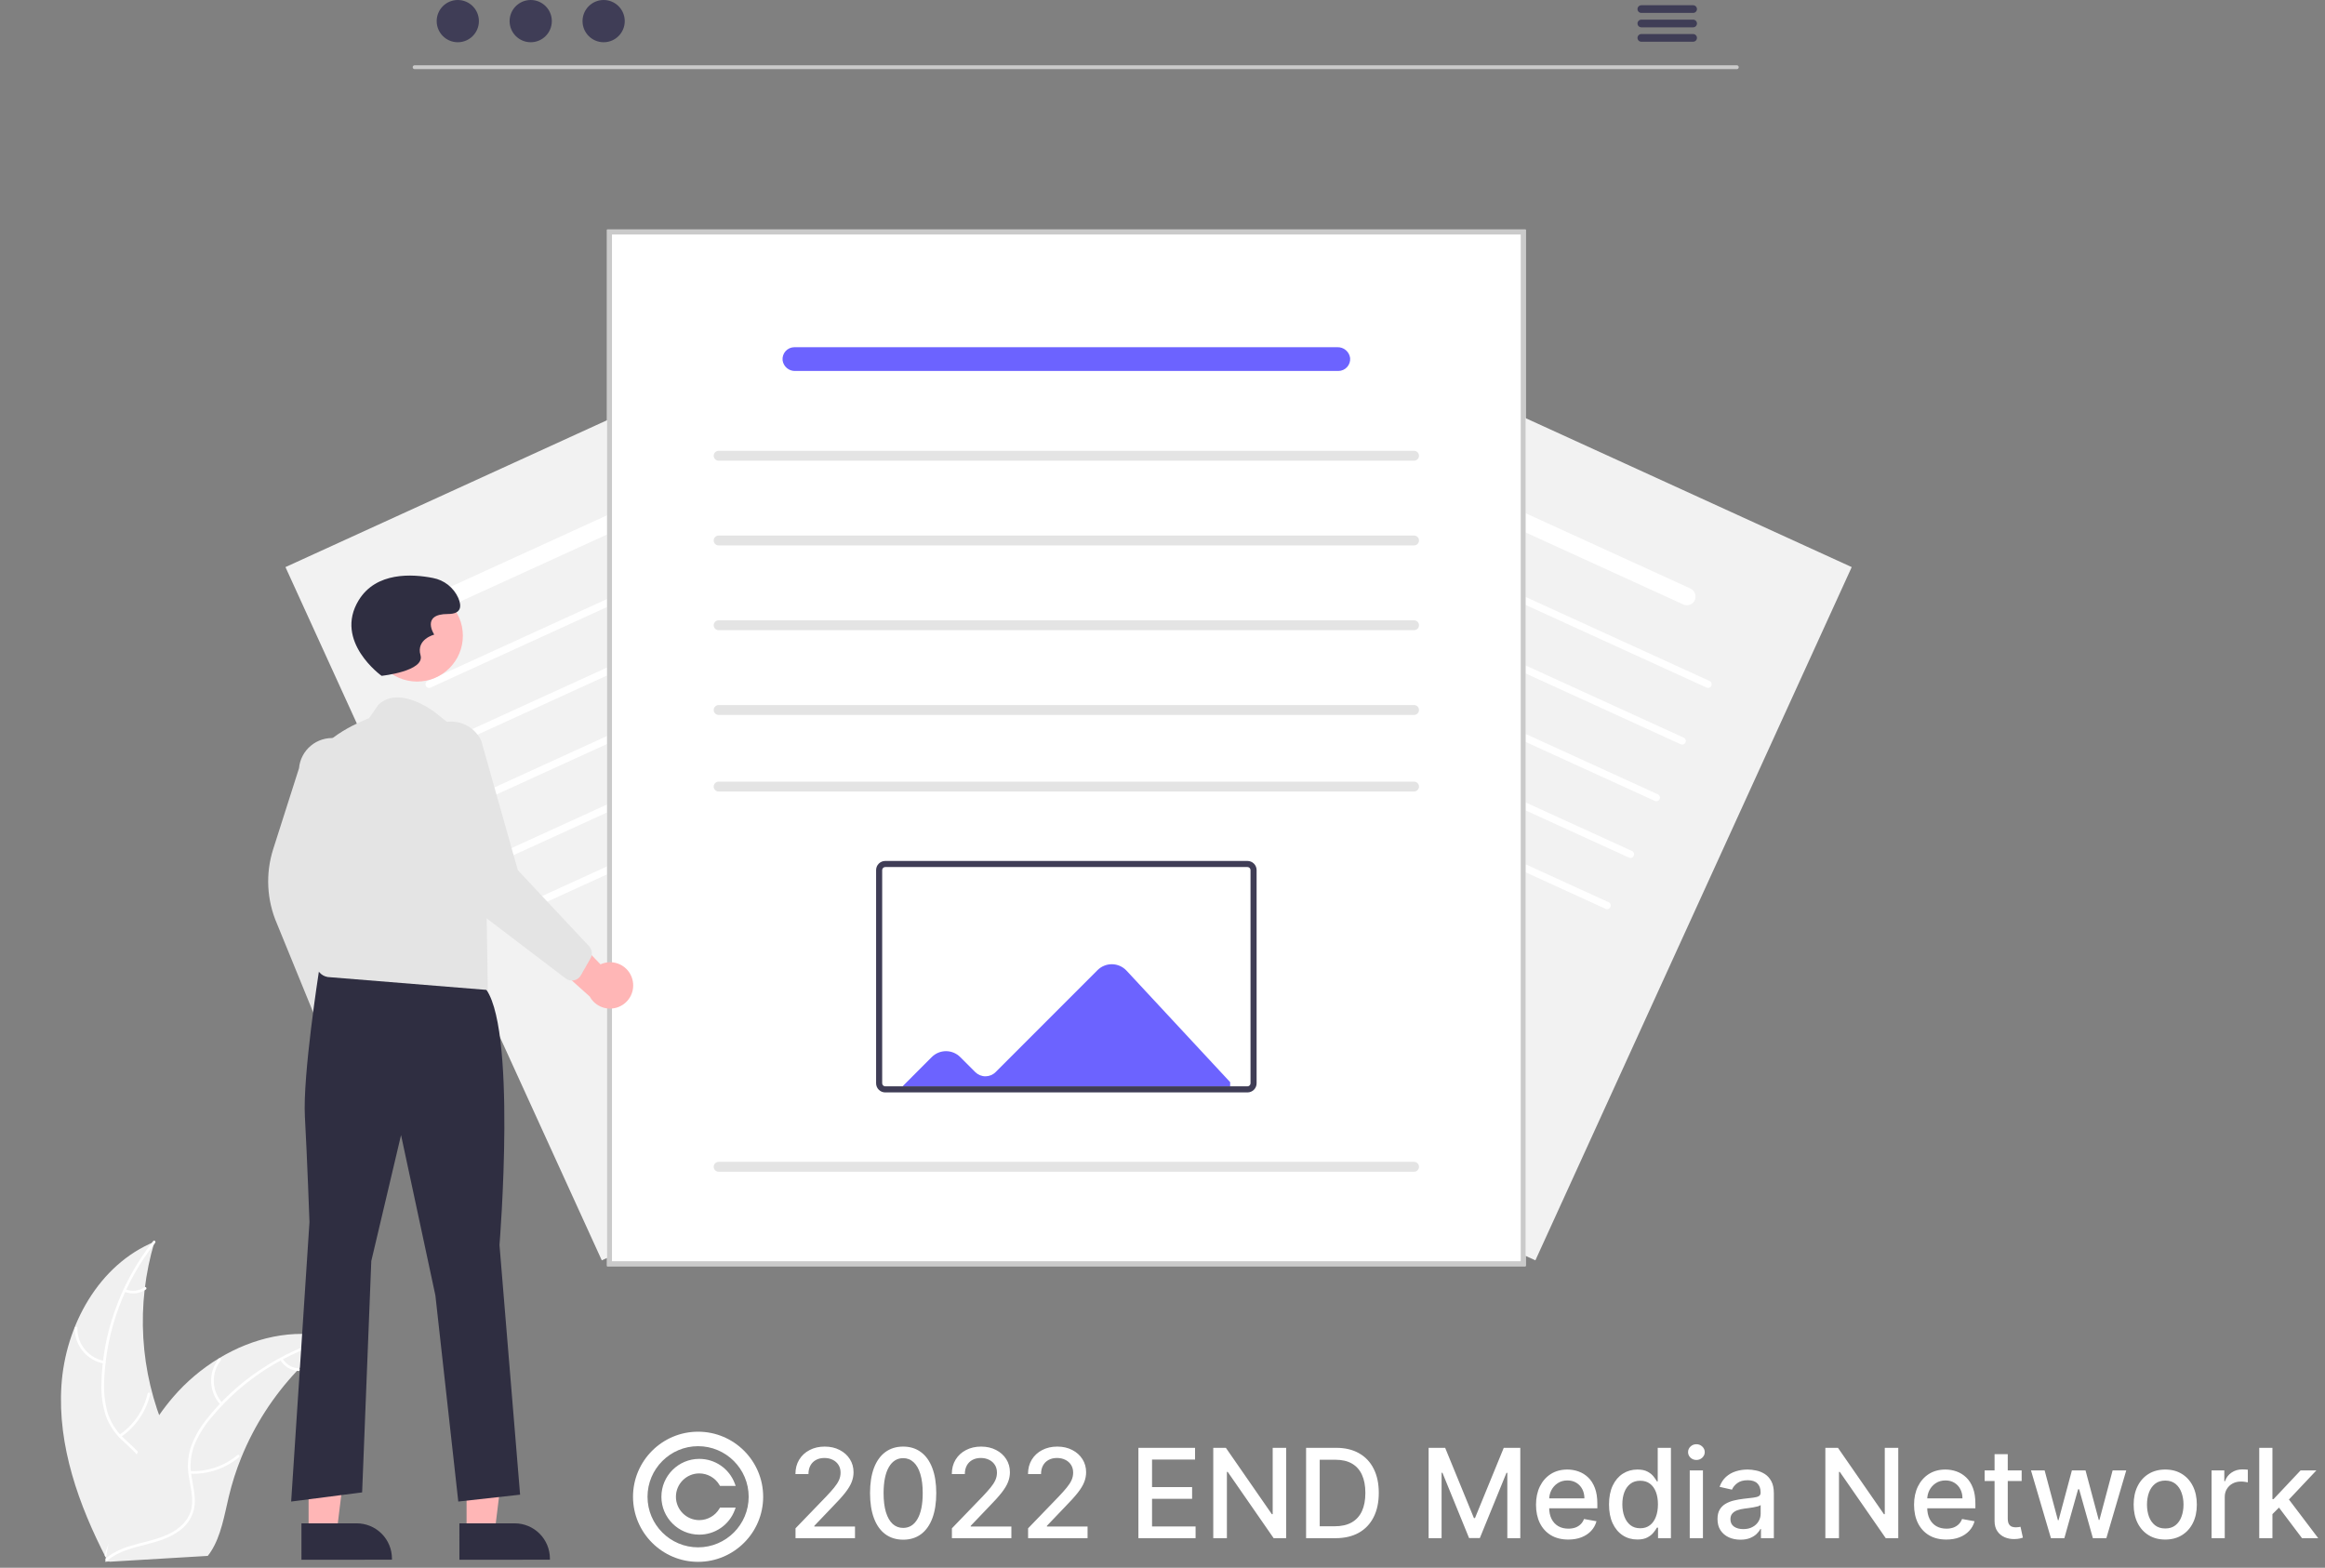 <svg width="393" height="265" viewBox="0 0 393 265" fill="none" xmlns="http://www.w3.org/2000/svg">
<rect x="0" y="0" width="393" height="265" fill="#808080" stroke="none"/>
<g clip-path="url(#clip0_488_103)">
<path d="M118 242C111.935 242 107 246.932 107 252.999C107 259.063 111.935 263.998 118 263.998C124.065 263.998 129 259.063 129 252.999C129 246.932 124.065 242 118 242ZM118 261.547C113.286 261.547 109.451 257.713 109.451 252.999C109.451 248.283 113.286 244.449 118 244.449C122.715 244.449 126.55 248.283 126.55 252.999C126.549 257.713 122.715 261.547 118 261.547Z" fill="white"/>
<path d="M121.61 254.991C120.908 256.197 119.601 256.945 118.2 256.945C116.025 256.945 114.254 255.174 114.254 252.999C114.254 250.822 116.025 249.05 118.2 249.05C119.601 249.05 120.908 249.801 121.61 251.004L121.701 251.162H124.352L124.193 250.735C123.732 249.513 122.922 248.474 121.851 247.732C120.777 246.988 119.515 246.594 118.2 246.594C114.669 246.594 111.798 249.468 111.798 252.999C111.798 256.53 114.669 259.401 118.2 259.401C119.515 259.401 120.777 259.008 121.851 258.263C122.922 257.522 123.732 256.483 124.193 255.261L124.352 254.834H121.701L121.61 254.991Z" fill="white"/>
</g>
<path d="M134.469 260V258.33L139.637 252.975C140.189 252.393 140.644 251.884 141.002 251.446C141.365 251.004 141.636 250.584 141.815 250.186C141.994 249.788 142.083 249.366 142.083 248.918C142.083 248.411 141.964 247.974 141.725 247.606C141.487 247.233 141.161 246.947 140.748 246.748C140.336 246.544 139.871 246.442 139.354 246.442C138.807 246.442 138.33 246.554 137.922 246.778C137.514 247.002 137.201 247.317 136.982 247.725C136.763 248.133 136.654 248.61 136.654 249.157H134.454C134.454 248.227 134.668 247.414 135.096 246.718C135.523 246.022 136.11 245.483 136.855 245.1C137.601 244.712 138.449 244.518 139.398 244.518C140.358 244.518 141.203 244.71 141.934 245.093C142.67 245.471 143.244 245.988 143.657 246.644C144.069 247.295 144.276 248.031 144.276 248.851C144.276 249.418 144.169 249.972 143.955 250.514C143.746 251.056 143.381 251.66 142.859 252.326C142.337 252.988 141.611 253.79 140.681 254.735L137.646 257.912V258.024H144.522V260H134.469ZM152.665 260.254C151.487 260.249 150.48 259.938 149.645 259.321C148.81 258.705 148.171 257.808 147.728 256.629C147.286 255.451 147.065 254.032 147.065 252.371C147.065 250.716 147.286 249.301 147.728 248.128C148.176 246.955 148.817 246.06 149.652 245.443C150.493 244.827 151.497 244.518 152.665 244.518C153.833 244.518 154.835 244.829 155.67 245.451C156.506 246.067 157.145 246.962 157.587 248.135C158.034 249.304 158.258 250.716 158.258 252.371C158.258 254.037 158.037 255.458 157.594 256.637C157.152 257.81 156.513 258.707 155.678 259.329C154.843 259.945 153.838 260.254 152.665 260.254ZM152.665 258.262C153.699 258.262 154.507 257.758 155.089 256.749C155.675 255.739 155.969 254.28 155.969 252.371C155.969 251.103 155.835 250.032 155.566 249.157C155.303 248.277 154.922 247.611 154.425 247.158C153.933 246.701 153.346 246.472 152.665 246.472C151.636 246.472 150.828 246.979 150.241 247.994C149.655 249.008 149.359 250.467 149.354 252.371C149.354 253.644 149.486 254.72 149.749 255.6C150.018 256.475 150.398 257.139 150.89 257.591C151.382 258.039 151.974 258.262 152.665 258.262ZM160.904 260V258.33L166.072 252.975C166.623 252.393 167.078 251.884 167.436 251.446C167.799 251.004 168.07 250.584 168.249 250.186C168.428 249.788 168.518 249.366 168.518 248.918C168.518 248.411 168.398 247.974 168.16 247.606C167.921 247.233 167.595 246.947 167.183 246.748C166.77 246.544 166.305 246.442 165.788 246.442C165.241 246.442 164.764 246.554 164.356 246.778C163.949 247.002 163.636 247.317 163.417 247.725C163.198 248.133 163.089 248.61 163.089 249.157H160.889C160.889 248.227 161.103 247.414 161.53 246.718C161.958 246.022 162.544 245.483 163.29 245.1C164.036 244.712 164.883 244.518 165.833 244.518C166.793 244.518 167.638 244.71 168.369 245.093C169.104 245.471 169.679 245.988 170.091 246.644C170.504 247.295 170.71 248.031 170.71 248.851C170.71 249.418 170.603 249.972 170.389 250.514C170.181 251.056 169.815 251.66 169.293 252.326C168.771 252.988 168.045 253.79 167.116 254.735L164.081 257.912V258.024H170.956V260H160.904ZM173.783 260V258.33L178.951 252.975C179.502 252.393 179.957 251.884 180.315 251.446C180.678 251.004 180.949 250.584 181.128 250.186C181.307 249.788 181.397 249.366 181.397 248.918C181.397 248.411 181.277 247.974 181.039 247.606C180.8 247.233 180.474 246.947 180.062 246.748C179.649 246.544 179.184 246.442 178.667 246.442C178.12 246.442 177.643 246.554 177.235 246.778C176.828 247.002 176.514 247.317 176.296 247.725C176.077 248.133 175.968 248.61 175.968 249.157H173.768C173.768 248.227 173.981 247.414 174.409 246.718C174.837 246.022 175.423 245.483 176.169 245.1C176.915 244.712 177.762 244.518 178.712 244.518C179.671 244.518 180.517 244.71 181.247 245.093C181.983 245.471 182.557 245.988 182.97 246.644C183.383 247.295 183.589 248.031 183.589 248.851C183.589 249.418 183.482 249.972 183.268 250.514C183.06 251.056 182.694 251.66 182.172 252.326C181.65 252.988 180.924 253.79 179.995 254.735L176.959 257.912V258.024H183.835V260H173.783ZM192.428 260V244.727H202.003V246.711H194.732V251.364H201.504V253.341H194.732V258.016H202.093V260H192.428ZM217.408 244.727V260H215.29L207.527 248.799H207.386V260H205.081V244.727H207.214L214.985 255.943H215.126V244.727H217.408ZM225.714 260H220.77V244.727H225.871C227.367 244.727 228.652 245.033 229.726 245.645C230.8 246.251 231.623 247.124 232.194 248.262C232.771 249.396 233.059 250.755 233.059 252.341C233.059 253.932 232.769 255.299 232.187 256.443C231.61 257.586 230.775 258.466 229.681 259.083C228.588 259.694 227.265 260 225.714 260ZM223.074 257.987H225.587C226.751 257.987 227.718 257.768 228.488 257.33C229.259 256.888 229.835 256.249 230.218 255.414C230.601 254.574 230.792 253.549 230.792 252.341C230.792 251.143 230.601 250.126 230.218 249.291C229.84 248.456 229.276 247.822 228.525 247.39C227.775 246.957 226.843 246.741 225.729 246.741H223.074V257.987ZM241.483 244.727H244.279L249.141 256.599H249.32L254.183 244.727H256.979V260H254.787V248.948H254.645L250.141 259.978H248.321L243.817 248.941H243.675V260H241.483V244.727ZM265.087 260.231C263.959 260.231 262.987 259.99 262.171 259.508C261.361 259.021 260.734 258.337 260.292 257.457C259.854 256.572 259.636 255.536 259.636 254.347C259.636 253.174 259.854 252.14 260.292 251.245C260.734 250.35 261.351 249.652 262.141 249.15C262.937 248.647 263.867 248.396 264.93 248.396C265.577 248.396 266.203 248.503 266.81 248.717C267.416 248.931 267.961 249.266 268.443 249.724C268.925 250.181 269.305 250.775 269.584 251.506C269.862 252.232 270.002 253.114 270.002 254.153V254.944H260.896V253.273H267.816C267.816 252.687 267.697 252.167 267.459 251.715C267.22 251.257 266.884 250.897 266.452 250.634C266.024 250.37 265.522 250.238 264.945 250.238C264.319 250.238 263.772 250.392 263.305 250.701C262.842 251.004 262.484 251.402 262.231 251.894C261.982 252.381 261.858 252.911 261.858 253.482V254.787C261.858 255.553 261.992 256.204 262.261 256.741C262.534 257.278 262.915 257.688 263.402 257.972C263.889 258.25 264.458 258.389 265.109 258.389C265.532 258.389 265.917 258.33 266.265 258.21C266.613 258.086 266.914 257.902 267.168 257.658C267.421 257.415 267.615 257.114 267.749 256.756L269.86 257.136C269.691 257.758 269.388 258.302 268.95 258.77C268.517 259.232 267.973 259.592 267.317 259.851C266.666 260.104 265.922 260.231 265.087 260.231ZM276.763 260.224C275.839 260.224 275.013 259.988 274.288 259.515C273.567 259.038 273 258.359 272.587 257.479C272.18 256.594 271.976 255.533 271.976 254.295C271.976 253.057 272.182 251.998 272.595 251.118C273.012 250.238 273.584 249.565 274.31 249.097C275.036 248.63 275.859 248.396 276.778 248.396C277.489 248.396 278.061 248.516 278.494 248.754C278.931 248.988 279.269 249.261 279.508 249.575C279.751 249.888 279.94 250.164 280.075 250.402H280.209V244.727H282.439V260H280.261V258.218H280.075C279.94 258.461 279.746 258.74 279.493 259.053C279.244 259.366 278.901 259.64 278.464 259.873C278.026 260.107 277.46 260.224 276.763 260.224ZM277.256 258.322C277.897 258.322 278.439 258.153 278.881 257.815C279.329 257.472 279.667 256.997 279.896 256.391C280.129 255.784 280.246 255.078 280.246 254.273C280.246 253.477 280.132 252.781 279.903 252.185C279.674 251.588 279.339 251.123 278.896 250.79C278.454 250.457 277.907 250.29 277.256 250.29C276.585 250.29 276.025 250.464 275.578 250.812C275.13 251.161 274.792 251.635 274.564 252.237C274.34 252.838 274.228 253.517 274.228 254.273C274.228 255.038 274.342 255.727 274.571 256.338C274.8 256.95 275.138 257.435 275.585 257.793C276.038 258.146 276.594 258.322 277.256 258.322ZM285.621 260V248.545H287.851V260H285.621ZM286.747 246.778C286.359 246.778 286.026 246.649 285.748 246.39C285.474 246.127 285.338 245.814 285.338 245.451C285.338 245.083 285.474 244.77 285.748 244.511C286.026 244.248 286.359 244.116 286.747 244.116C287.135 244.116 287.465 244.248 287.739 244.511C288.017 244.77 288.157 245.083 288.157 245.451C288.157 245.814 288.017 246.127 287.739 246.39C287.465 246.649 287.135 246.778 286.747 246.778ZM294.184 260.254C293.458 260.254 292.802 260.119 292.215 259.851C291.629 259.577 291.164 259.182 290.821 258.665C290.483 258.148 290.314 257.514 290.314 256.763C290.314 256.117 290.438 255.585 290.686 255.168C290.935 254.75 291.271 254.419 291.693 254.176C292.116 253.932 292.588 253.748 293.11 253.624C293.632 253.5 294.164 253.405 294.706 253.341C295.392 253.261 295.949 253.196 296.376 253.147C296.804 253.092 297.115 253.005 297.309 252.886C297.502 252.766 297.599 252.572 297.599 252.304V252.252C297.599 251.6 297.415 251.096 297.048 250.738C296.685 250.38 296.143 250.201 295.422 250.201C294.671 250.201 294.08 250.368 293.647 250.701C293.219 251.029 292.924 251.394 292.76 251.797L290.664 251.32C290.913 250.624 291.276 250.062 291.753 249.634C292.235 249.202 292.789 248.888 293.416 248.695C294.042 248.496 294.701 248.396 295.392 248.396C295.849 248.396 296.334 248.451 296.846 248.56C297.363 248.665 297.846 248.859 298.293 249.142C298.745 249.425 299.116 249.831 299.404 250.358C299.692 250.88 299.837 251.558 299.837 252.393V260H297.659V258.434H297.57C297.425 258.722 297.209 259.006 296.921 259.284C296.632 259.562 296.262 259.794 295.81 259.978C295.357 260.162 294.815 260.254 294.184 260.254ZM294.669 258.464C295.285 258.464 295.812 258.342 296.25 258.098C296.692 257.855 297.028 257.537 297.256 257.144C297.49 256.746 297.607 256.321 297.607 255.869V254.392C297.527 254.472 297.373 254.546 297.145 254.616C296.921 254.68 296.665 254.738 296.376 254.787C296.088 254.832 295.807 254.874 295.534 254.914C295.26 254.949 295.032 254.979 294.848 255.004C294.415 255.058 294.02 255.15 293.662 255.279C293.309 255.409 293.026 255.595 292.812 255.839C292.603 256.077 292.499 256.396 292.499 256.793C292.499 257.345 292.702 257.763 293.11 258.046C293.518 258.325 294.037 258.464 294.669 258.464ZM320.87 244.727V260H318.752L310.989 248.799H310.847V260H308.543V244.727H310.676L318.447 255.943H318.588V244.727H320.87ZM328.989 260.231C327.861 260.231 326.889 259.99 326.074 259.508C325.263 259.021 324.637 258.337 324.194 257.457C323.757 256.572 323.538 255.536 323.538 254.347C323.538 253.174 323.757 252.14 324.194 251.245C324.637 250.35 325.253 249.652 326.044 249.15C326.839 248.647 327.769 248.396 328.833 248.396C329.479 248.396 330.106 248.503 330.712 248.717C331.319 248.931 331.863 249.266 332.345 249.724C332.828 250.181 333.208 250.775 333.486 251.506C333.765 252.232 333.904 253.114 333.904 254.153V254.944H324.798V253.273H331.719C331.719 252.687 331.6 252.167 331.361 251.715C331.122 251.257 330.787 250.897 330.354 250.634C329.927 250.37 329.424 250.238 328.848 250.238C328.221 250.238 327.674 250.392 327.207 250.701C326.745 251.004 326.387 251.402 326.133 251.894C325.885 252.381 325.76 252.911 325.76 253.482V254.787C325.76 255.553 325.895 256.204 326.163 256.741C326.437 257.278 326.817 257.688 327.304 257.972C327.791 258.25 328.361 258.389 329.012 258.389C329.434 258.389 329.82 258.33 330.168 258.21C330.516 258.086 330.816 257.902 331.07 257.658C331.324 257.415 331.517 257.114 331.652 256.756L333.762 257.136C333.593 257.758 333.29 258.302 332.852 258.77C332.42 259.232 331.875 259.592 331.219 259.851C330.568 260.104 329.825 260.231 328.989 260.231ZM341.725 248.545V250.335H335.468V248.545H341.725ZM337.146 245.801H339.376V256.637C339.376 257.069 339.44 257.395 339.57 257.614C339.699 257.827 339.865 257.974 340.069 258.054C340.278 258.128 340.504 258.165 340.748 258.165C340.927 258.165 341.083 258.153 341.218 258.128C341.352 258.103 341.456 258.083 341.531 258.069L341.934 259.911C341.804 259.96 341.62 260.01 341.382 260.06C341.143 260.114 340.845 260.144 340.487 260.149C339.9 260.159 339.353 260.055 338.846 259.836C338.339 259.617 337.929 259.279 337.616 258.822C337.303 258.364 337.146 257.79 337.146 257.099V245.801ZM346.675 260L343.304 248.545H345.608L347.853 256.957H347.965L350.217 248.545H352.521L354.758 256.92H354.87L357.1 248.545H359.404L356.041 260H353.767L351.44 251.73H351.268L348.942 260H346.675ZM365.997 260.231C364.923 260.231 363.986 259.985 363.185 259.493C362.385 259.001 361.763 258.312 361.321 257.427C360.878 256.542 360.657 255.508 360.657 254.325C360.657 253.137 360.878 252.098 361.321 251.208C361.763 250.318 362.385 249.627 363.185 249.135C363.986 248.642 364.923 248.396 365.997 248.396C367.071 248.396 368.008 248.642 368.808 249.135C369.609 249.627 370.23 250.318 370.672 251.208C371.115 252.098 371.336 253.137 371.336 254.325C371.336 255.508 371.115 256.542 370.672 257.427C370.23 258.312 369.609 259.001 368.808 259.493C368.008 259.985 367.071 260.231 365.997 260.231ZM366.004 258.359C366.7 258.359 367.277 258.175 367.734 257.808C368.192 257.44 368.53 256.95 368.748 256.338C368.972 255.727 369.084 255.053 369.084 254.317C369.084 253.587 368.972 252.915 368.748 252.304C368.53 251.687 368.192 251.193 367.734 250.82C367.277 250.447 366.7 250.261 366.004 250.261C365.303 250.261 364.722 250.447 364.259 250.82C363.802 251.193 363.461 251.687 363.237 252.304C363.019 252.915 362.909 253.587 362.909 254.317C362.909 255.053 363.019 255.727 363.237 256.338C363.461 256.95 363.802 257.44 364.259 257.808C364.722 258.175 365.303 258.359 366.004 258.359ZM373.825 260V248.545H375.98V250.365H376.1C376.308 249.749 376.676 249.264 377.203 248.911C377.735 248.553 378.337 248.374 379.008 248.374C379.147 248.374 379.311 248.379 379.5 248.389C379.694 248.399 379.846 248.411 379.955 248.426V250.559C379.866 250.534 379.706 250.507 379.478 250.477C379.249 250.442 379.02 250.425 378.792 250.425C378.265 250.425 377.795 250.537 377.382 250.76C376.975 250.979 376.651 251.285 376.413 251.678C376.174 252.065 376.055 252.508 376.055 253.005V260H373.825ZM383.935 256.115L383.921 253.393H384.308L388.872 248.545H391.542L386.337 254.064H385.986L383.935 256.115ZM381.885 260V244.727H384.114V260H381.885ZM389.118 260L385.017 254.556L386.553 252.998L391.855 260H389.118Z" fill="white"/>
<path d="M259.53 213.037L155.688 165.609L209.158 48.428L313 95.856L259.53 213.037Z" fill="#F2F2F2"/>
<path d="M275.349 144.961L196.737 109.057C196.589 108.989 196.474 108.865 196.417 108.713C196.36 108.56 196.366 108.391 196.434 108.243C196.501 108.095 196.625 107.98 196.777 107.923C196.93 107.866 197.099 107.872 197.247 107.939L275.858 143.844C276.006 143.912 276.122 144.036 276.178 144.188C276.235 144.341 276.229 144.51 276.162 144.658C276.094 144.806 275.971 144.921 275.818 144.978C275.666 145.035 275.497 145.029 275.349 144.961V144.961Z" fill="white"/>
<path d="M279.72 135.381L201.108 99.477C201.035 99.443 200.969 99.396 200.914 99.337C200.859 99.278 200.816 99.208 200.788 99.133C200.76 99.057 200.747 98.977 200.75 98.896C200.753 98.816 200.771 98.737 200.805 98.663C200.838 98.59 200.886 98.524 200.945 98.469C201.004 98.414 201.073 98.371 201.149 98.343C201.224 98.315 201.304 98.302 201.385 98.305C201.466 98.308 201.545 98.326 201.618 98.36L280.23 134.264C280.303 134.298 280.369 134.345 280.424 134.404C280.479 134.463 280.522 134.533 280.55 134.608C280.578 134.684 280.591 134.764 280.588 134.845C280.585 134.925 280.567 135.005 280.533 135.078C280.5 135.151 280.452 135.217 280.393 135.272C280.334 135.327 280.265 135.37 280.189 135.398C280.114 135.426 280.034 135.439 279.953 135.437C279.872 135.434 279.793 135.415 279.72 135.381V135.381Z" fill="white"/>
<path d="M284.091 125.802L205.48 89.897C205.406 89.863 205.34 89.816 205.285 89.757C205.231 89.698 205.188 89.629 205.16 89.553C205.131 89.477 205.118 89.397 205.121 89.316C205.124 89.236 205.143 89.157 205.176 89.083C205.21 89.01 205.257 88.944 205.316 88.889C205.375 88.834 205.445 88.791 205.52 88.763C205.596 88.735 205.676 88.722 205.756 88.725C205.837 88.728 205.916 88.746 205.989 88.78L284.601 124.684C284.749 124.752 284.864 124.876 284.92 125.028C284.977 125.181 284.971 125.35 284.903 125.497C284.836 125.645 284.712 125.761 284.56 125.818C284.408 125.875 284.239 125.869 284.091 125.802V125.802Z" fill="white"/>
<path d="M288.463 116.222L209.851 80.317C209.778 80.283 209.712 80.236 209.657 80.177C209.602 80.118 209.559 80.049 209.531 79.973C209.503 79.897 209.49 79.817 209.493 79.737C209.495 79.656 209.514 79.577 209.548 79.503C209.581 79.43 209.629 79.364 209.688 79.309C209.747 79.254 209.816 79.211 209.891 79.183C209.967 79.155 210.047 79.142 210.128 79.145C210.208 79.147 210.287 79.166 210.361 79.2L288.972 115.104C289.046 115.138 289.112 115.186 289.167 115.245C289.222 115.304 289.264 115.373 289.293 115.448C289.321 115.524 289.334 115.604 289.331 115.685C289.328 115.765 289.309 115.845 289.276 115.918C289.242 115.991 289.195 116.057 289.136 116.112C289.077 116.167 289.008 116.21 288.932 116.238C288.857 116.266 288.776 116.28 288.696 116.277C288.615 116.274 288.536 116.255 288.463 116.222V116.222Z" fill="white"/>
<path d="M271.398 153.619L192.787 117.714C192.713 117.681 192.647 117.633 192.592 117.574C192.537 117.515 192.495 117.446 192.466 117.37C192.438 117.295 192.425 117.215 192.428 117.134C192.431 117.053 192.45 116.974 192.483 116.901C192.517 116.827 192.564 116.761 192.623 116.706C192.682 116.651 192.751 116.609 192.827 116.58C192.902 116.552 192.983 116.539 193.063 116.542C193.144 116.545 193.223 116.564 193.296 116.597L271.908 152.502C272.056 152.57 272.171 152.693 272.228 152.846C272.285 152.998 272.279 153.167 272.211 153.315C272.144 153.464 272.02 153.579 271.868 153.636C271.715 153.693 271.546 153.687 271.398 153.619V153.619Z" fill="white"/>
<path d="M284.525 102.169L223.12 74.123C222.774 73.974 222.495 73.703 222.336 73.362C222.177 73.021 222.149 72.633 222.257 72.273C222.323 72.077 222.429 71.897 222.569 71.745C222.709 71.592 222.88 71.471 223.069 71.389C223.259 71.307 223.464 71.265 223.67 71.267C223.877 71.269 224.081 71.315 224.269 71.401L285.656 99.438C286.008 99.588 286.292 99.862 286.454 100.209C286.615 100.556 286.643 100.95 286.531 101.316C286.463 101.509 286.355 101.687 286.215 101.836C286.075 101.986 285.905 102.104 285.716 102.185C285.527 102.265 285.324 102.305 285.119 102.302C284.914 102.299 284.712 102.254 284.525 102.169V102.169Z" fill="white"/>
<path d="M48.252 95.856L152.095 48.428L205.565 165.609L101.722 213.037L48.252 95.856Z" fill="#F2F2F2"/>
<path d="M85.903 144.961L164.515 109.057C164.588 109.023 164.654 108.976 164.709 108.917C164.764 108.857 164.807 108.788 164.835 108.713C164.863 108.637 164.876 108.557 164.873 108.476C164.871 108.396 164.852 108.316 164.818 108.243C164.785 108.17 164.737 108.104 164.678 108.049C164.619 107.994 164.55 107.951 164.475 107.923C164.399 107.895 164.319 107.882 164.238 107.884C164.158 107.887 164.079 107.906 164.005 107.939L85.394 143.844C85.32 143.878 85.254 143.925 85.2 143.984C85.144 144.043 85.102 144.113 85.074 144.188C85.045 144.264 85.032 144.344 85.035 144.425C85.038 144.505 85.057 144.584 85.09 144.658C85.124 144.731 85.171 144.797 85.23 144.852C85.289 144.907 85.359 144.95 85.434 144.978C85.51 145.006 85.59 145.019 85.67 145.016C85.751 145.014 85.83 144.995 85.903 144.961V144.961Z" fill="white"/>
<path d="M81.532 135.381L160.144 99.477C160.292 99.409 160.407 99.285 160.464 99.133C160.521 98.98 160.515 98.811 160.447 98.663C160.38 98.515 160.256 98.4 160.103 98.343C159.951 98.286 159.782 98.292 159.634 98.36L81.022 134.264C80.949 134.298 80.883 134.345 80.828 134.404C80.773 134.463 80.73 134.533 80.702 134.608C80.674 134.684 80.661 134.764 80.664 134.845C80.667 134.925 80.686 135.005 80.719 135.078C80.752 135.151 80.8 135.217 80.859 135.272C80.918 135.327 80.987 135.37 81.063 135.398C81.138 135.426 81.219 135.439 81.299 135.437C81.38 135.434 81.459 135.415 81.532 135.381H81.532Z" fill="white"/>
<path d="M77.161 125.802L155.772 89.897C155.92 89.829 156.036 89.706 156.093 89.553C156.149 89.4 156.143 89.231 156.076 89.083C156.008 88.935 155.885 88.82 155.732 88.763C155.58 88.706 155.411 88.712 155.263 88.78L76.651 124.684C76.503 124.752 76.388 124.876 76.331 125.028C76.275 125.181 76.281 125.35 76.348 125.498C76.416 125.646 76.539 125.761 76.692 125.818C76.844 125.875 77.013 125.869 77.161 125.802V125.802Z" fill="white"/>
<path d="M72.79 116.222L151.401 80.317C151.474 80.283 151.54 80.236 151.595 80.177C151.65 80.118 151.693 80.049 151.721 79.973C151.749 79.897 151.762 79.817 151.76 79.737C151.757 79.656 151.738 79.577 151.705 79.503C151.671 79.43 151.623 79.364 151.564 79.309C151.506 79.254 151.436 79.211 151.361 79.183C151.285 79.155 151.205 79.142 151.124 79.145C151.044 79.147 150.965 79.166 150.891 79.2L72.28 115.104C72.132 115.172 72.016 115.296 71.96 115.448C71.903 115.601 71.909 115.77 71.976 115.918C72.044 116.066 72.168 116.181 72.32 116.238C72.473 116.295 72.641 116.289 72.79 116.222H72.79Z" fill="white"/>
<path d="M89.854 153.619L168.466 117.714C168.614 117.647 168.729 117.523 168.786 117.37C168.843 117.218 168.837 117.049 168.769 116.901C168.701 116.753 168.578 116.637 168.425 116.58C168.273 116.524 168.104 116.53 167.956 116.597L89.344 152.502C89.271 152.535 89.205 152.583 89.15 152.642C89.095 152.701 89.052 152.77 89.024 152.846C88.996 152.921 88.983 153.002 88.986 153.082C88.989 153.163 89.007 153.242 89.041 153.315C89.074 153.389 89.122 153.455 89.181 153.51C89.24 153.565 89.309 153.608 89.385 153.636C89.46 153.664 89.54 153.677 89.621 153.674C89.701 153.671 89.781 153.653 89.854 153.619H89.854Z" fill="white"/>
<path d="M76.727 102.169L138.132 74.123C138.478 73.974 138.757 73.703 138.916 73.362C139.075 73.021 139.103 72.633 138.995 72.273C138.929 72.077 138.823 71.897 138.683 71.745C138.543 71.592 138.373 71.471 138.183 71.389C137.993 71.307 137.788 71.265 137.582 71.267C137.375 71.269 137.171 71.315 136.983 71.401L75.596 99.438C75.244 99.588 74.96 99.862 74.799 100.209C74.637 100.556 74.609 100.95 74.721 101.316C74.789 101.509 74.897 101.687 75.037 101.836C75.177 101.986 75.347 102.104 75.536 102.185C75.725 102.265 75.928 102.305 76.133 102.302C76.338 102.299 76.54 102.254 76.727 102.169V102.169Z" fill="white"/>
<path d="M10.381 234.222C11.036 224.061 16.695 213.752 26.115 209.899C22.939 220.506 23.615 231.895 28.024 242.05C29.738 245.961 32.052 250.132 30.901 254.244C30.186 256.803 28.184 258.846 25.891 260.186C23.597 261.526 21.007 262.254 18.449 262.968L17.964 263.42C13.299 254.371 9.725 244.382 10.381 234.222Z" fill="#F0F0F0"/>
<path d="M26.222 210.084C20.995 216.693 17.982 224.782 17.612 233.201C17.5 235.012 17.674 236.83 18.128 238.587C18.625 240.284 19.567 241.817 20.857 243.026C22.037 244.178 23.377 245.22 24.257 246.638C24.696 247.371 24.976 248.189 25.077 249.037C25.179 249.886 25.1 250.747 24.846 251.562C24.265 253.612 22.983 255.33 21.671 256.967C20.214 258.785 18.672 260.65 18.144 262.976C18.08 263.258 17.647 263.142 17.711 262.861C18.628 258.814 22.355 256.324 23.983 252.631C24.743 250.908 24.988 248.945 24.078 247.228C23.283 245.726 21.901 244.651 20.697 243.495C19.421 242.334 18.45 240.877 17.866 239.254C17.325 237.526 17.081 235.718 17.145 233.908C17.225 229.831 17.946 225.792 19.28 221.939C20.779 217.533 23.019 213.416 25.905 209.766C26.084 209.54 26.399 209.86 26.222 210.084V210.084Z" fill="white"/>
<path d="M17.572 230.483C16.168 230.229 14.9 229.485 13.995 228.382C13.09 227.279 12.606 225.891 12.629 224.464C12.631 224.406 12.655 224.35 12.696 224.309C12.738 224.269 12.793 224.246 12.852 224.245C12.91 224.244 12.966 224.267 13.008 224.307C13.05 224.347 13.075 224.401 13.078 224.46C13.054 225.788 13.505 227.082 14.35 228.107C15.195 229.132 16.378 229.821 17.687 230.05C17.971 230.1 17.854 230.533 17.572 230.483L17.572 230.483Z" fill="white"/>
<path d="M20.182 242.521C22.593 240.88 24.296 238.39 24.953 235.548C25.018 235.267 25.451 235.382 25.387 235.663C24.697 238.62 22.919 241.207 20.407 242.909C20.168 243.071 19.944 242.682 20.182 242.521V242.521Z" fill="white"/>
<path d="M21.219 217.933C21.742 218.144 22.309 218.222 22.869 218.16C23.429 218.099 23.965 217.898 24.429 217.578C24.667 217.413 24.89 217.802 24.654 217.966C24.14 218.318 23.548 218.538 22.929 218.608C22.31 218.678 21.683 218.595 21.104 218.366C21.048 218.349 21 218.312 20.97 218.261C20.941 218.21 20.931 218.149 20.945 218.092C20.96 218.034 20.998 217.986 21.049 217.956C21.101 217.926 21.162 217.918 21.219 217.933V217.933Z" fill="white"/>
<path d="M56.49 226.175C56.345 226.282 56.2 226.389 56.054 226.501C54.108 227.953 52.284 229.561 50.598 231.309C50.466 231.442 50.333 231.579 50.205 231.715C46.189 235.97 42.997 240.934 40.792 246.354C39.917 248.511 39.207 250.733 38.668 252.998C37.925 256.127 37.367 259.578 35.683 262.201C35.511 262.477 35.321 262.741 35.116 262.994L18.553 263.977C18.514 263.96 18.476 263.947 18.437 263.931L17.777 264C17.797 263.881 17.82 263.758 17.839 263.64C17.85 263.571 17.865 263.502 17.876 263.433C17.885 263.387 17.893 263.341 17.899 263.299C17.901 263.283 17.904 263.268 17.907 263.256C17.913 263.214 17.922 263.176 17.927 263.137C18.053 262.451 18.184 261.764 18.32 261.077C18.32 261.073 18.32 261.073 18.324 261.069C19.375 255.835 20.872 250.643 23.109 245.844C23.177 245.7 23.244 245.552 23.319 245.407C24.339 243.249 25.534 241.178 26.892 239.215C27.638 238.143 28.439 237.109 29.29 236.117C31.495 233.56 34.088 231.365 36.974 229.614C42.729 226.123 49.535 224.512 55.998 226.052C56.163 226.092 56.325 226.132 56.49 226.175Z" fill="#F0F0F0"/>
<path d="M56.465 226.387C48.315 228.516 41.042 233.16 35.679 239.659C34.5 241.038 33.545 242.594 32.85 244.27C32.226 245.924 32.056 247.716 32.358 249.459C32.607 251.089 33.05 252.728 32.899 254.39C32.809 255.24 32.54 256.062 32.11 256.8C31.681 257.539 31.1 258.178 30.406 258.677C28.709 259.963 26.651 260.563 24.618 261.08C22.361 261.653 20.007 262.213 18.187 263.753C17.966 263.94 17.689 263.586 17.91 263.4C21.078 260.721 25.551 260.978 29.074 259.011C30.718 258.093 32.095 256.673 32.402 254.754C32.67 253.075 32.214 251.385 31.948 249.736C31.628 248.041 31.729 246.293 32.24 244.645C32.848 242.939 33.741 241.349 34.882 239.942C37.399 236.735 40.405 233.944 43.789 231.672C47.637 229.056 51.904 227.119 56.404 225.943C56.683 225.87 56.742 226.315 56.465 226.387V226.387Z" fill="white"/>
<path d="M37.283 237.464C36.315 236.416 35.751 235.058 35.692 233.632C35.633 232.207 36.082 230.806 36.959 229.681C37.138 229.454 37.499 229.721 37.32 229.948C36.501 230.994 36.083 232.299 36.141 233.626C36.198 234.954 36.729 236.217 37.636 237.188C37.833 237.399 37.478 237.674 37.283 237.464H37.283Z" fill="white"/>
<path d="M32.123 248.648C35.035 248.79 37.894 247.828 40.129 245.955C40.35 245.769 40.626 246.122 40.405 246.308C38.076 248.253 35.099 249.248 32.069 249.094C31.78 249.079 31.836 248.634 32.123 248.648V248.648Z" fill="white"/>
<path d="M47.748 229.641C48.038 230.124 48.444 230.528 48.928 230.816C49.413 231.104 49.961 231.268 50.525 231.291C50.813 231.302 50.758 231.748 50.471 231.737C49.849 231.708 49.243 231.527 48.707 231.21C48.171 230.893 47.72 230.449 47.395 229.918C47.36 229.87 47.345 229.811 47.352 229.753C47.359 229.694 47.388 229.64 47.433 229.603C47.48 229.566 47.539 229.55 47.598 229.557C47.657 229.564 47.711 229.594 47.748 229.641V229.641Z" fill="white"/>
<path d="M257.886 214.022H102.61V38.802H257.886V214.022Z" fill="white"/>
<path d="M257.886 214.022H102.61V38.802H257.886V214.022ZM103.445 213.187H257.051V39.637H103.445L103.445 213.187Z" fill="#CACACA"/>
<path d="M239.022 120.844H121.474C121.365 120.844 121.256 120.823 121.155 120.781C121.053 120.739 120.961 120.677 120.884 120.6C120.806 120.522 120.745 120.43 120.703 120.329C120.661 120.227 120.639 120.119 120.639 120.009C120.639 119.899 120.661 119.791 120.703 119.689C120.745 119.588 120.806 119.496 120.884 119.418C120.961 119.341 121.053 119.279 121.155 119.237C121.256 119.195 121.365 119.174 121.474 119.174H239.022C239.243 119.174 239.456 119.262 239.612 119.418C239.769 119.575 239.857 119.788 239.857 120.009C239.857 120.231 239.769 120.443 239.612 120.6C239.456 120.756 239.243 120.844 239.022 120.844V120.844Z" fill="#E4E4E4"/>
<path d="M239.022 106.519H121.474C121.253 106.519 121.04 106.431 120.884 106.275C120.727 106.118 120.639 105.906 120.639 105.684C120.639 105.463 120.727 105.25 120.884 105.094C121.04 104.937 121.253 104.849 121.474 104.849H239.022C239.243 104.849 239.456 104.937 239.612 105.094C239.769 105.25 239.857 105.463 239.857 105.684C239.857 105.906 239.769 106.118 239.612 106.275C239.456 106.431 239.243 106.519 239.022 106.519V106.519Z" fill="#E4E4E4"/>
<path d="M239.022 92.195H121.474C121.365 92.195 121.256 92.173 121.155 92.131C121.053 92.089 120.961 92.028 120.884 91.95C120.806 91.872 120.745 91.78 120.703 91.679C120.661 91.578 120.639 91.469 120.639 91.359C120.639 91.25 120.661 91.141 120.703 91.04C120.745 90.938 120.806 90.846 120.884 90.769C120.961 90.691 121.053 90.63 121.155 90.588C121.256 90.546 121.365 90.524 121.474 90.524H239.022C239.243 90.524 239.456 90.612 239.612 90.769C239.769 90.925 239.857 91.138 239.857 91.359C239.857 91.581 239.769 91.793 239.612 91.95C239.456 92.107 239.243 92.195 239.022 92.195V92.195Z" fill="#E4E4E4"/>
<path d="M239.022 77.87H121.474C121.253 77.87 121.04 77.782 120.884 77.625C120.727 77.469 120.639 77.256 120.639 77.035C120.639 76.813 120.727 76.601 120.884 76.444C121.04 76.287 121.253 76.199 121.474 76.199H239.022C239.243 76.199 239.456 76.287 239.612 76.444C239.769 76.601 239.857 76.813 239.857 77.035C239.857 77.256 239.769 77.469 239.612 77.625C239.456 77.782 239.243 77.87 239.022 77.87V77.87Z" fill="#E4E4E4"/>
<path d="M239.022 133.79H121.474C121.253 133.79 121.04 133.702 120.884 133.545C120.727 133.389 120.639 133.176 120.639 132.955C120.639 132.733 120.727 132.521 120.884 132.364C121.04 132.208 121.253 132.12 121.474 132.12H239.022C239.243 132.12 239.456 132.208 239.612 132.364C239.769 132.521 239.857 132.733 239.857 132.955C239.857 133.176 239.769 133.389 239.612 133.545C239.456 133.702 239.243 133.79 239.022 133.79V133.79Z" fill="#E4E4E4"/>
<path d="M239.022 198.058H121.474C121.253 198.058 121.04 197.97 120.884 197.813C120.727 197.657 120.639 197.444 120.639 197.223C120.639 197.001 120.727 196.789 120.884 196.632C121.04 196.476 121.253 196.388 121.474 196.388H239.022C239.243 196.388 239.456 196.476 239.612 196.632C239.769 196.789 239.857 197.001 239.857 197.223C239.857 197.444 239.769 197.657 239.612 197.813C239.456 197.97 239.243 198.058 239.022 198.058V198.058Z" fill="#E4E4E4"/>
<path d="M210.864 184.651H149.633C149.223 184.65 148.831 184.488 148.541 184.198C148.252 183.909 148.089 183.516 148.089 183.107V147.071C148.089 146.662 148.252 146.269 148.541 145.98C148.831 145.69 149.223 145.527 149.633 145.527H210.864C211.273 145.527 211.665 145.69 211.955 145.98C212.244 146.269 212.407 146.662 212.407 147.071V183.107C212.407 183.516 212.244 183.909 211.955 184.198C211.665 184.488 211.273 184.65 210.864 184.651V184.651Z" fill="white"/>
<path d="M190.416 164.065C190.104 163.731 189.728 163.463 189.311 163.277C188.894 163.092 188.444 162.992 187.987 162.983C187.531 162.975 187.077 163.059 186.654 163.23C186.23 163.4 185.846 163.655 185.522 163.977L168.29 181.217C167.835 181.672 167.218 181.927 166.575 181.928C165.932 181.929 165.315 181.676 164.858 181.223L162.306 178.674C161.99 178.359 161.616 178.108 161.203 177.937C160.791 177.766 160.349 177.678 159.903 177.678C159.457 177.678 159.015 177.766 158.602 177.937C158.19 178.108 157.815 178.359 157.5 178.674L152.56 183.621H207.936V182.916L190.416 164.065Z" fill="#6C63FF"/>
<path d="M210.864 184.651H149.633C149.223 184.65 148.831 184.488 148.541 184.198C148.252 183.909 148.089 183.516 148.089 183.107V147.071C148.089 146.662 148.252 146.269 148.541 145.98C148.831 145.69 149.223 145.527 149.633 145.527H210.864C211.273 145.527 211.665 145.69 211.955 145.98C212.244 146.269 212.407 146.662 212.407 147.071V183.107C212.407 183.516 212.244 183.909 211.955 184.198C211.665 184.488 211.273 184.65 210.864 184.651V184.651ZM149.633 146.556C149.496 146.556 149.365 146.611 149.269 146.707C149.172 146.804 149.118 146.935 149.118 147.071V183.107C149.118 183.243 149.172 183.374 149.269 183.47C149.365 183.567 149.496 183.621 149.633 183.621H210.864C211 183.621 211.131 183.567 211.227 183.47C211.324 183.374 211.378 183.243 211.378 183.107V147.071C211.378 146.935 211.324 146.804 211.227 146.707C211.131 146.611 211 146.556 210.864 146.556L149.633 146.556Z" fill="#3F3D56"/>
<path d="M63.246 178.628C63.401 178.08 63.435 177.505 63.344 176.943C63.253 176.381 63.04 175.846 62.72 175.376C62.4 174.905 61.981 174.51 61.492 174.219C61.003 173.928 60.456 173.748 59.89 173.691L56.682 160.234L51.764 165.476L55.565 177.452C55.533 178.41 55.853 179.346 56.465 180.083C57.076 180.821 57.937 181.308 58.884 181.453C59.831 181.598 60.797 181.39 61.602 180.87C62.406 180.349 62.991 179.551 63.246 178.628Z" fill="#FFB6B6"/>
<path d="M54.67 173.746C54.438 173.669 54.225 173.544 54.044 173.379C53.864 173.213 53.72 173.012 53.622 172.788L46.82 156.141C45.085 152.15 44.858 147.664 46.182 143.519L50.541 129.859C50.607 129.124 50.817 128.41 51.16 127.756C51.502 127.103 51.97 126.524 52.536 126.052C53.103 125.579 53.757 125.223 54.461 125.004C55.165 124.785 55.905 124.707 56.639 124.774C57.373 124.841 58.087 125.053 58.739 125.396C59.392 125.739 59.97 126.208 60.442 126.775C60.913 127.343 61.268 127.997 61.486 128.702C61.704 129.406 61.782 130.147 61.714 130.881L55.933 152.878L59.805 170.154C59.865 170.507 59.816 170.87 59.664 171.194C59.511 171.518 59.264 171.787 58.953 171.965L56.083 173.606C55.776 173.782 55.421 173.859 55.068 173.829C54.933 173.817 54.799 173.789 54.67 173.746V173.746Z" fill="#E4E4E4"/>
<path d="M78.865 259.04H83.609L85.866 240.732H78.864L78.865 259.04Z" fill="#FFB6B6"/>
<path d="M77.654 257.49L86.998 257.49H86.998C88.577 257.49 90.091 258.118 91.208 259.235C92.325 260.352 92.952 261.867 92.952 263.447V263.64L77.655 263.641L77.654 257.49Z" fill="#2F2E41"/>
<path d="M52.164 259.04H56.907L59.165 240.732H52.163L52.164 259.04Z" fill="#FFB6B6"/>
<path d="M50.953 257.49L60.296 257.49H60.297C61.876 257.49 63.39 258.118 64.507 259.235C65.624 260.352 66.251 261.867 66.251 263.447V263.64L50.954 263.641L50.953 257.49Z" fill="#2F2E41"/>
<path d="M81.721 166.696L53.899 164.247C53.899 164.247 51.151 181.795 51.538 188.764C51.925 195.733 52.311 206.573 52.311 206.573L49.216 253.807L61.212 252.258L62.76 213.155L67.79 191.861L73.595 218.962L77.465 253.807L87.913 252.645L84.43 210.445C84.43 210.445 87.526 172.504 81.721 166.696Z" fill="#2F2E41"/>
<path d="M70.499 115.204C74.774 115.204 78.239 111.738 78.239 107.461C78.239 103.185 74.774 99.718 70.499 99.718C66.225 99.718 62.76 103.185 62.76 107.461C62.76 111.738 66.225 115.204 70.499 115.204Z" fill="#FFB8B8"/>
<path d="M78.975 124.751L73.447 120.348C73.447 120.348 67.461 115.727 63.949 119.144L62.373 121.399C62.373 121.399 53.434 124.751 53.434 129.009L53.859 152.371C53.859 152.371 50.764 164.373 55.407 165.148L82.457 167.338L82.108 145.015L78.975 124.751Z" fill="#E4E4E4"/>
<path d="M64.501 114.236C64.501 114.236 56.375 108.429 60.631 101.46C63.584 96.626 69.704 97.008 73.175 97.696C74.11 97.869 74.989 98.266 75.736 98.855C76.484 99.443 77.077 100.204 77.465 101.073C78.045 102.428 78.045 103.783 75.723 103.783C71.08 103.783 73.401 107.268 73.401 107.268C73.401 107.268 70.306 108.042 71.08 110.752C71.854 113.462 64.501 114.236 64.501 114.236Z" fill="#2F2E41"/>
<path d="M106.897 165.552C106.753 165.002 106.49 164.489 106.127 164.051C105.763 163.614 105.308 163.261 104.794 163.018C104.279 162.775 103.718 162.648 103.149 162.645C102.58 162.643 102.017 162.766 101.501 163.004L91.907 153.041L90.331 160.055L99.683 168.441C100.142 169.283 100.893 169.927 101.794 170.251C102.695 170.576 103.684 170.558 104.573 170.202C105.462 169.846 106.19 169.176 106.618 168.319C107.047 167.462 107.146 166.477 106.897 165.552H106.897Z" fill="#FFB6B6"/>
<path d="M97.032 165.704C96.793 165.755 96.545 165.755 96.306 165.705C96.067 165.654 95.841 165.554 95.642 165.41L81.334 154.525C77.814 151.968 75.342 148.218 74.378 143.974L71.2 129.992C70.884 129.325 70.702 128.603 70.665 127.866C70.629 127.129 70.737 126.392 70.985 125.697C71.234 125.002 71.616 124.363 72.112 123.816C72.607 123.269 73.205 122.826 73.872 122.511C74.539 122.195 75.261 122.015 75.998 121.979C76.735 121.944 77.471 122.054 78.165 122.304C78.859 122.553 79.498 122.937 80.043 123.434C80.589 123.93 81.031 124.53 81.345 125.197L87.529 147.084L99.632 160C99.863 160.273 100.005 160.611 100.038 160.968C100.071 161.324 99.994 161.682 99.818 161.993L98.178 164.865C98.002 165.172 97.736 165.419 97.416 165.572C97.294 165.631 97.165 165.675 97.032 165.704Z" fill="#E4E4E4"/>
<path d="M293.58 11.683H70.081C69.995 11.683 69.913 11.649 69.852 11.588C69.792 11.527 69.758 11.445 69.758 11.359C69.758 11.273 69.792 11.191 69.852 11.13C69.913 11.069 69.995 11.034 70.081 11.034H293.58C293.666 11.034 293.748 11.069 293.808 11.13C293.869 11.191 293.903 11.273 293.903 11.359C293.903 11.445 293.869 11.527 293.808 11.588C293.748 11.649 293.666 11.683 293.58 11.683V11.683Z" fill="#CACACA"/>
<path d="M77.382 7.14C79.353 7.14 80.95 5.541 80.95 3.57C80.95 1.598 79.353 0 77.382 0C75.411 0 73.814 1.598 73.814 3.57C73.814 5.541 75.411 7.14 77.382 7.14Z" fill="#3F3D56"/>
<path d="M89.709 7.14C91.679 7.14 93.277 5.541 93.277 3.57C93.277 1.598 91.679 0 89.709 0C87.738 0 86.14 1.598 86.14 3.57C86.14 5.541 87.738 7.14 89.709 7.14Z" fill="#3F3D56"/>
<path d="M102.035 7.14C104.006 7.14 105.603 5.541 105.603 3.57C105.603 1.598 104.006 0 102.035 0C100.064 0 98.467 1.598 98.467 3.57C98.467 5.541 100.064 7.14 102.035 7.14Z" fill="#3F3D56"/>
<path d="M286.194 2.184H277.436C277.264 2.183 277.1 2.114 276.979 1.993C276.858 1.871 276.79 1.706 276.79 1.535C276.79 1.363 276.858 1.198 276.979 1.076C277.1 0.955 277.264 0.886 277.436 0.885H286.194C286.366 0.886 286.531 0.955 286.652 1.076C286.773 1.198 286.841 1.363 286.841 1.535C286.841 1.706 286.773 1.871 286.652 1.993C286.531 2.114 286.366 2.183 286.194 2.184V2.184Z" fill="#3F3D56"/>
<path d="M286.194 4.618H277.436C277.264 4.617 277.1 4.548 276.979 4.427C276.858 4.305 276.79 4.14 276.79 3.969C276.79 3.797 276.858 3.632 276.979 3.51C277.1 3.389 277.264 3.32 277.436 3.319H286.194C286.366 3.32 286.531 3.389 286.652 3.51C286.773 3.632 286.841 3.797 286.841 3.969C286.841 4.14 286.773 4.305 286.652 4.427C286.531 4.548 286.366 4.617 286.194 4.618V4.618Z" fill="#3F3D56"/>
<path d="M286.194 7.052H277.436C277.264 7.051 277.1 6.982 276.979 6.861C276.858 6.739 276.79 6.574 276.79 6.402C276.79 6.231 276.858 6.066 276.979 5.944C277.1 5.823 277.264 5.754 277.436 5.753H286.194C286.366 5.754 286.531 5.823 286.652 5.944C286.773 6.066 286.841 6.231 286.841 6.402C286.841 6.574 286.773 6.739 286.652 6.861C286.531 6.982 286.366 7.051 286.194 7.052V7.052Z" fill="#3F3D56"/>
<path d="M226.215 62.706H134.396C133.884 62.717 133.386 62.54 132.997 62.208C132.607 61.875 132.353 61.411 132.283 60.904C132.254 60.624 132.284 60.342 132.372 60.074C132.459 59.807 132.601 59.561 132.789 59.352C132.978 59.143 133.208 58.976 133.465 58.861C133.722 58.747 134 58.688 134.281 58.688H226.073C226.593 58.674 227.099 58.853 227.495 59.191C227.89 59.529 228.147 60.001 228.216 60.517C228.241 60.795 228.207 61.075 228.118 61.339C228.029 61.604 227.886 61.846 227.698 62.052C227.509 62.258 227.28 62.423 227.025 62.535C226.77 62.648 226.494 62.706 226.215 62.706V62.706Z" fill="#6C63FF"/>
<defs>
<clipPath id="clip0_488_103">
<rect width="22" height="22" fill="white" transform="translate(107 242)"/>
</clipPath>
</defs>
</svg>
